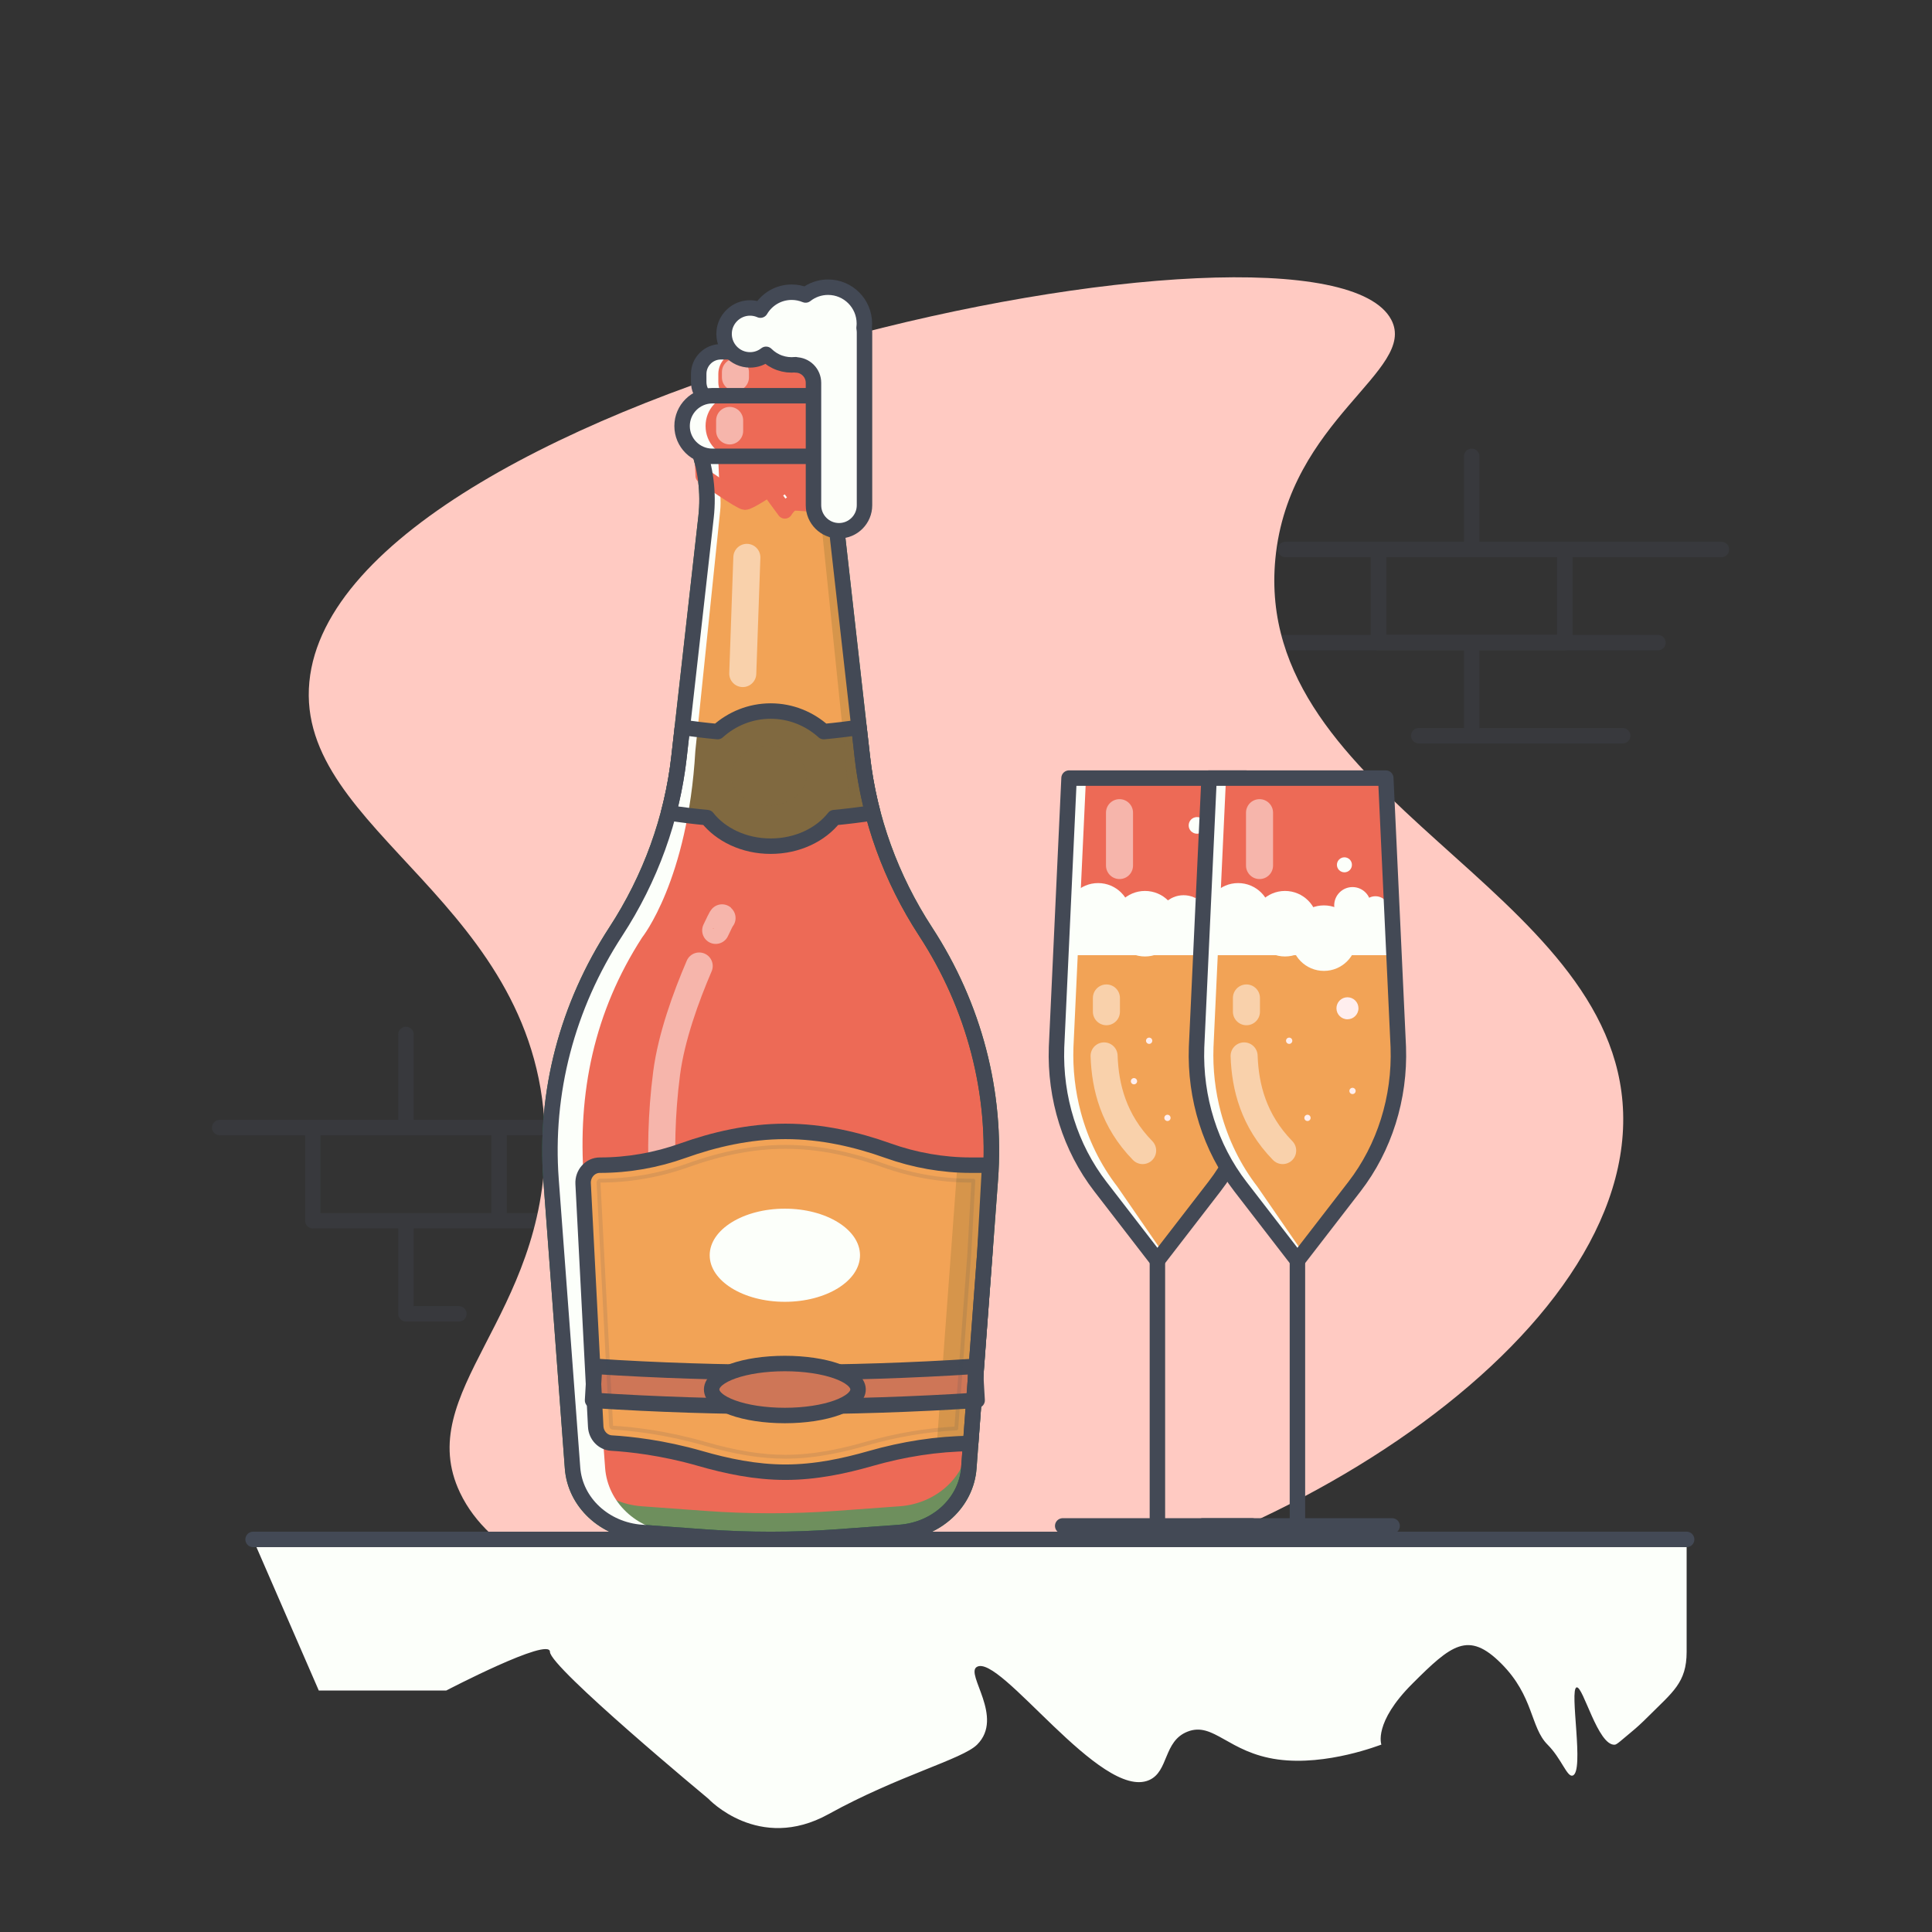 <svg xmlns="http://www.w3.org/2000/svg" width="86" height="86" viewBox="0 0 86 86" fill="none">
  <rect x="0" y="0" width="86" height="86" fill="#333333" stroke="none"/>
  <g opacity="0.28">
    <path d="M18.071 46.047V50.192M18.071 50.192H9.78M18.071 50.192H26.363M22.217 50.192H13.926V54.338H22.217M22.217 50.192V54.338M22.217 50.192H25.091M22.217 54.338H28.201M20.427 58.484H18.071V54.338H26.363" stroke="#434955" stroke-width="0.688" stroke-miterlimit="10" stroke-linecap="round" stroke-linejoin="round"/>
  </g>
  <g opacity="0.28">
    <path d="M65.51 20.313V24.459M65.51 24.459H73.801M65.51 24.459H57.218" stroke="#434955" stroke-width="0.688" stroke-miterlimit="10" stroke-linecap="round" stroke-linejoin="round"/>
    <path d="M69.656 28.604H61.364V24.459H69.656V28.604Z" stroke="#434955" stroke-width="0.688" stroke-miterlimit="10" stroke-linecap="round" stroke-linejoin="round"/>
    <path d="M63.154 32.75H65.51M65.51 32.75V28.605M65.51 32.75H72.233M65.51 28.605H57.218M65.51 28.605H73.801H69.655V24.459H76.627M55.38 28.605H61.364V24.459H58.49" stroke="#434955" stroke-width="0.688" stroke-miterlimit="10" stroke-linecap="round" stroke-linejoin="round"/>
  </g>
  <path d="M20.479 66.449C18.333 61.947 24.296 58.648 24.263 50.817C24.218 40.152 13.12 37.077 13.771 30.35C15.034 17.302 58.782 8.234 61.931 14.234C63.118 16.495 57.366 18.659 56.771 24.87C55.743 35.606 71.932 39.492 72.251 49.528C72.582 59.936 55.638 70.556 40.775 71.928C34.393 72.518 23.075 71.893 20.479 66.449Z" fill="#FFCAC2"/>
  <path d="M38.385 33.687L37.182 23.011C37.061 21.927 37.198 20.832 37.587 19.804H31.025C31.413 20.832 31.551 21.927 31.429 23.011L30.227 33.687C29.917 36.441 28.955 39.099 27.409 41.471C25.246 44.789 24.24 48.64 24.528 52.503L25.486 65.347C25.6 66.874 26.908 68.094 28.561 68.214L31.392 68.42C33.332 68.561 35.28 68.561 37.22 68.42L40.051 68.214C41.704 68.094 43.012 66.874 43.126 65.347L44.083 52.503C44.371 48.64 43.366 44.789 41.203 41.471C39.657 39.099 38.695 36.441 38.385 33.687Z" fill="#ED6A56"/>
  <path d="M35.777 68.42L38.58 68.214C40.216 68.094 41.511 66.874 41.623 65.347L42.571 52.503C42.856 48.64 42.116 45.047 39.975 41.729C39.975 41.729 37.94 39.192 37.607 33.429L36.504 22.753C36.393 21.759 36.757 20.756 37.072 19.804H37.6C37.216 20.832 37.08 21.927 37.201 23.011L38.391 33.687C38.697 36.441 39.65 39.099 41.181 41.471C43.321 44.789 44.317 48.64 44.032 52.503L43.084 65.347C42.971 66.874 41.676 68.094 40.04 68.214L37.237 68.42C36.035 68.508 34.829 68.541 33.623 68.519C34.342 68.505 35.06 68.472 35.777 68.42Z" fill="#ED6A56"/>
  <path d="M37.165 21.664C37.219 21.027 37.361 20.401 37.587 19.804H37.259C37.143 20.416 37.112 21.042 37.165 21.664ZM31.353 19.804H31.026C31.251 20.401 31.393 21.027 31.447 21.664C31.501 21.041 31.468 20.416 31.353 19.804Z" fill="#7D9D6B"/>
  <path d="M44.084 51.339L43.126 64.182C43.012 65.71 41.704 66.929 40.051 67.049L37.22 67.255C35.28 67.396 33.332 67.396 31.392 67.255L28.561 67.049C26.908 66.929 25.6 65.71 25.486 64.182L24.529 51.339C24.511 51.103 24.498 50.867 24.49 50.63C24.47 51.253 24.482 51.878 24.529 52.503L25.486 65.347C25.6 66.874 26.908 68.094 28.561 68.214L31.392 68.42C33.332 68.561 35.28 68.561 37.22 68.42L40.051 68.214C41.704 68.094 43.012 66.874 43.126 65.347L44.083 52.503C44.13 51.88 44.142 51.255 44.122 50.63C44.114 50.867 44.101 51.103 44.084 51.339Z" fill="#6E8F5D"/>
  <path opacity="0.5" d="M31.124 43C30.542 44.354 29.887 46.149 29.675 47.763C29.18 51.544 29.675 54.483 29.675 54.483M32.141 40.866C32.141 40.866 32.178 40.738 31.858 41.415" stroke="white" stroke-width="1.204" stroke-miterlimit="10" stroke-linecap="round" stroke-linejoin="round"/>
  <path d="M38.385 33.687L37.182 23.011C37.061 21.927 37.198 20.832 37.587 19.804H31.025C31.413 20.832 31.551 21.927 31.429 23.011L30.227 33.687C29.917 36.441 28.955 39.099 27.409 41.471C25.246 44.789 24.24 48.64 24.528 52.503L25.486 65.347C25.6 66.874 26.908 68.094 28.561 68.214L31.392 68.42C33.332 68.561 35.28 68.561 37.22 68.42L40.051 68.214C41.704 68.094 43.012 66.874 43.126 65.347L44.083 52.503C44.371 48.64 43.366 44.789 41.203 41.471C39.657 39.099 38.695 36.441 38.385 33.687Z" stroke="#246D49" stroke-width="0.688" stroke-miterlimit="10" stroke-linecap="round" stroke-linejoin="round"/>
  <path d="M38.764 36.183C38.193 36.27 37.62 36.341 37.044 36.396C36.454 37.149 35.413 37.667 34.22 37.667C33.026 37.667 31.985 37.149 31.395 36.396C30.82 36.341 30.246 36.27 29.675 36.183C29.703 36.081 29.728 35.978 29.753 35.875C29.853 35.465 29.938 35.051 30.008 34.634C30.009 34.631 30.01 34.627 30.01 34.624C30.026 34.531 30.041 34.437 30.054 34.344C30.057 34.329 30.059 34.315 30.061 34.301C30.091 34.097 30.118 33.892 30.141 33.687L30.289 32.377L31.343 23.011C31.372 22.755 31.387 22.5 31.387 22.244C31.387 21.415 31.236 20.59 30.939 19.804H37.5C37.112 20.832 36.975 21.927 37.097 23.011L38.151 32.377L38.298 33.687C38.31 33.792 38.323 33.898 38.337 34.003C38.406 34.529 38.498 35.05 38.615 35.566C38.637 35.669 38.661 35.773 38.687 35.875C38.711 35.978 38.737 36.081 38.764 36.183Z" fill="#F2A356"/>
  <path d="M37.072 19.804C36.757 20.756 36.393 21.759 36.504 22.753L37.608 33.429C37.669 34.494 37.789 35.448 37.943 36.297C38.217 36.263 38.491 36.225 38.764 36.183C38.737 36.081 38.711 35.978 38.687 35.875C38.661 35.773 38.637 35.669 38.615 35.566C38.498 35.05 38.406 34.529 38.337 34.003C38.323 33.898 38.31 33.792 38.298 33.687L38.151 32.377L37.097 23.011C36.975 21.927 37.112 20.832 37.5 19.804H37.072Z" fill="#D6954B"/>
  <path d="M38.385 33.687L38.237 32.376C37.716 32.455 37.192 32.518 36.667 32.566C36.033 31.995 35.209 31.652 34.306 31.651C33.404 31.652 32.579 31.995 31.945 32.566C31.42 32.518 30.896 32.455 30.375 32.376L30.227 33.687C30.132 34.529 29.976 35.364 29.761 36.183C30.332 36.27 30.906 36.341 31.481 36.395C32.071 37.148 33.113 37.668 34.306 37.666C35.499 37.668 36.541 37.148 37.131 36.395C37.706 36.341 38.28 36.27 38.851 36.183C38.636 35.364 38.48 34.529 38.385 33.687Z" fill="#806940"/>
  <path opacity="0.3" d="M37.509 32.476L37.608 33.429C37.669 34.494 37.789 35.448 37.943 36.297C38.217 36.262 38.491 36.225 38.764 36.183C38.737 36.081 38.711 35.978 38.687 35.875C38.661 35.773 38.637 35.669 38.615 35.566C38.498 35.05 38.406 34.528 38.337 34.003C38.323 33.898 38.31 33.792 38.298 33.687L38.153 32.388C37.938 32.42 37.724 32.449 37.509 32.476Z" fill="#806940"/>
  <path opacity="0.3" d="M34.22 35.862C35.15 35.862 35.904 35.269 35.904 34.538C35.904 33.806 35.15 33.213 34.22 33.213C33.29 33.213 32.536 33.806 32.536 34.538C32.536 35.269 33.29 35.862 34.22 35.862Z" fill="#806940"/>
  <path opacity="0.5" d="M33.245 24.81L33.063 29.982" stroke="white" stroke-width="1.204" stroke-miterlimit="10" stroke-linecap="round" stroke-linejoin="round"/>
  <path d="M32.783 68.42L29.98 68.214C28.344 68.094 27.049 66.874 26.936 65.347L25.989 52.503C25.703 48.64 26.443 45.047 28.584 41.729C28.584 41.729 30.619 39.192 30.952 33.429L32.056 22.753C32.167 21.759 31.802 20.756 31.488 19.804H30.959C31.343 20.832 31.48 21.927 31.359 23.011L30.169 33.687C29.862 36.441 28.91 39.099 27.379 41.471C25.238 44.789 24.243 48.64 24.528 52.503L25.476 65.347C25.589 66.874 26.884 68.094 28.52 68.214L31.322 68.42C32.525 68.508 33.731 68.541 34.937 68.519C34.218 68.505 33.5 68.472 32.783 68.42Z" fill="#FCFFFA"/>
  <path d="M31.303 21.18C31.303 21.18 32.966 22.353 33.161 22.353C33.355 22.353 34.22 21.766 34.22 21.766L34.937 22.742C34.937 22.742 35.15 22.385 35.357 22.385C35.564 22.385 36.268 22.45 36.376 22.45H37.188V20.236H31.261L31.303 21.18Z" fill="#ED6A56"/>
  <path d="M32.015 21.42L31.973 20.476H37.188V20.236H31.261L31.303 21.18C31.303 21.18 32.966 22.353 33.161 22.353C33.196 22.353 33.254 22.333 33.324 22.301C32.772 21.954 32.015 21.42 32.015 21.42ZM34.932 22.007C34.932 22.007 34.769 22.117 34.569 22.242L34.937 22.742C34.937 22.742 35.074 22.512 35.236 22.421L34.932 22.007Z" fill="#FCFFFA"/>
  <path d="M31.303 21.18C31.303 21.18 32.966 22.353 33.161 22.353C33.355 22.353 34.22 21.766 34.22 21.766L34.937 22.742C34.937 22.742 35.15 22.385 35.357 22.385C35.564 22.385 36.268 22.45 36.376 22.45H37.188V20.236H31.261L31.303 21.18Z" stroke="#ED6A56" stroke-width="0.688" stroke-miterlimit="10" stroke-linecap="round" stroke-linejoin="round"/>
  <path d="M39.521 51.218C38.147 50.728 36.601 50.362 34.963 50.362C33.325 50.362 31.779 50.728 30.406 51.218C29.213 51.645 27.962 51.866 26.701 51.866C26.273 51.866 25.934 52.242 25.957 52.688L26.517 63.5C26.538 63.897 26.841 64.213 27.22 64.236C28.024 64.283 29.48 64.435 31.174 64.923C32.347 65.261 33.627 65.533 34.963 65.533C36.3 65.533 37.579 65.259 38.753 64.923C40.207 64.507 41.701 64.268 43.208 64.255L43.834 55.849L44.054 51.866H43.226C41.965 51.866 40.714 51.645 39.521 51.218Z" fill="#F2A356"/>
  <path d="M43.98 53.204L44.054 51.866H43.226C43.02 51.866 42.814 51.86 42.609 51.848C42.6 52.067 42.587 52.285 42.571 52.503L41.697 64.343C42.185 64.291 42.674 64.261 43.164 64.256L43.98 53.204Z" fill="#D6954B"/>
  <path d="M43.496 62.333C37.796 62.702 32.077 62.702 26.377 62.333L26.466 60.82C32.107 61.186 37.766 61.186 43.407 60.82L43.496 62.333Z" fill="#806940"/>
  <path d="M43.496 62.333C37.796 62.702 32.077 62.702 26.377 62.333L26.466 60.82C32.107 61.186 37.766 61.186 43.407 60.82L43.496 62.333Z" fill="#CE7657"/>
  <path d="M43.496 62.333C37.796 62.702 32.077 62.702 26.377 62.333L26.466 60.82C32.107 61.186 37.766 61.186 43.407 60.82L43.496 62.333Z" stroke="#434955" stroke-width="0.688" stroke-miterlimit="10" stroke-linecap="round" stroke-linejoin="round"/>
  <path d="M38.195 61.839C38.212 62.478 36.753 63.009 34.937 63.009C33.12 63.009 31.661 62.478 31.678 61.839C31.695 61.2 33.154 60.695 34.937 60.695C36.719 60.695 38.178 61.2 38.195 61.839Z" fill="#CE7657"/>
  <path d="M38.195 61.839C38.212 62.478 36.753 63.009 34.937 63.009C33.12 63.009 31.661 62.478 31.678 61.839C31.695 61.2 33.154 60.695 34.937 60.695C36.719 60.695 38.178 61.2 38.195 61.839Z" stroke="#434955" stroke-width="0.688" stroke-miterlimit="10" stroke-linecap="round" stroke-linejoin="round"/>
  <path d="M39.521 51.218C38.147 50.728 36.601 50.362 34.963 50.362C33.325 50.362 31.779 50.728 30.406 51.218C29.213 51.645 27.962 51.866 26.701 51.866C26.273 51.866 25.934 52.242 25.957 52.688L26.517 63.5C26.538 63.897 26.841 64.213 27.22 64.236C28.024 64.283 29.48 64.435 31.174 64.923C32.347 65.261 33.627 65.533 34.963 65.533C36.3 65.533 37.579 65.259 38.753 64.923C40.207 64.507 41.701 64.268 43.208 64.255L43.834 55.849L44.054 51.866H43.226C41.965 51.866 40.714 51.645 39.521 51.218Z" stroke="#434955" stroke-width="0.688" stroke-miterlimit="10" stroke-linecap="round" stroke-linejoin="round"/>
  <path opacity="0.13" d="M34.963 64.845C33.891 64.845 32.747 64.66 31.364 64.262C29.662 63.772 28.193 63.604 27.26 63.549C27.239 63.547 27.207 63.517 27.204 63.464L26.644 52.652C26.642 52.607 26.662 52.58 26.671 52.57C26.686 52.554 26.697 52.554 26.701 52.554C28.034 52.554 29.359 52.323 30.637 51.867C32.175 51.317 33.59 51.051 34.963 51.051C36.337 51.051 37.752 51.318 39.289 51.867C40.568 52.323 41.892 52.554 43.226 52.554H43.327L43.148 55.804L42.567 63.585C41.255 63.649 39.912 63.876 38.564 64.261C37.688 64.512 36.361 64.845 34.963 64.845Z" stroke="#434955" stroke-width="0.172" stroke-miterlimit="10" stroke-linecap="round" stroke-linejoin="round"/>
  <path d="M38.385 33.687L38.237 32.376C37.716 32.455 37.192 32.518 36.667 32.566C36.033 31.995 35.209 31.652 34.306 31.651C33.404 31.652 32.579 31.995 31.945 32.566C31.42 32.518 30.896 32.455 30.375 32.376L30.227 33.687C30.132 34.529 29.976 35.364 29.761 36.183C30.332 36.27 30.906 36.341 31.481 36.395C32.071 37.148 33.113 37.668 34.306 37.666C35.499 37.668 36.541 37.148 37.131 36.395C37.706 36.341 38.28 36.27 38.851 36.183C38.636 35.364 38.48 34.529 38.385 33.687Z" stroke="#434955" stroke-width="0.688" stroke-miterlimit="10" stroke-linecap="round" stroke-linejoin="round"/>
  <path d="M38.385 33.687L37.182 23.011C37.061 21.927 37.198 20.832 37.587 19.804H31.025C31.413 20.832 31.551 21.927 31.429 23.011L30.227 33.687C29.917 36.441 28.955 39.099 27.409 41.471C25.246 44.789 24.24 48.64 24.528 52.503L25.486 65.347C25.6 66.874 26.908 68.094 28.561 68.214L31.392 68.42C33.332 68.561 35.28 68.561 37.22 68.42L40.051 68.214C41.704 68.094 43.012 66.874 43.126 65.347L44.083 52.503C44.371 48.64 43.366 44.789 41.203 41.471C39.657 39.099 38.695 36.441 38.385 33.687Z" stroke="#434955" stroke-width="0.688" stroke-miterlimit="10" stroke-linecap="round" stroke-linejoin="round"/>
  <path d="M54.057 52.821L51.52 56.108L48.983 52.821C47.647 51.091 46.95 48.877 47.03 46.614L47.587 34.636H55.453L56.01 46.614C56.09 48.877 55.394 51.091 54.057 52.821Z" fill="#ED6A56"/>
  <path d="M55.75 41.015H47.291L47.03 46.614C46.95 48.877 47.647 51.091 48.983 52.821L51.52 56.108L54.057 52.821C55.394 51.091 56.09 48.877 56.01 46.614L55.75 41.015Z" fill="#F2A356"/>
  <path d="M49.736 52.821C48.985 51.848 48.436 50.721 48.113 49.519C47.86 48.573 47.748 47.593 47.783 46.614L47.824 45.733L48.341 34.636H47.587L47.071 45.733L47.03 46.614C47.025 46.755 47.023 46.897 47.024 47.038C47.03 47.876 47.143 48.71 47.36 49.519C47.682 50.721 48.231 51.848 48.983 52.821L51.52 56.108L51.725 55.706L49.736 52.821Z" fill="#FCFFFA"/>
  <path d="M51.52 56.108V67.924M47.305 67.924H55.735" stroke="#434955" stroke-width="0.688" stroke-miterlimit="10" stroke-linecap="round" stroke-linejoin="round"/>
  <path d="M55.55 42.518L55.5 40.428H47.54L47.49 42.518H55.55Z" fill="#FCFFFA"/>
  <path d="M48.88 42.226C49.685 42.226 50.338 41.573 50.338 40.768C50.338 39.962 49.685 39.309 48.88 39.309C48.075 39.309 47.422 39.962 47.422 40.768C47.422 41.573 48.075 42.226 48.88 42.226Z" fill="#FCFFFA"/>
  <path d="M50.967 42.576C51.773 42.576 52.425 41.923 52.425 41.118C52.425 40.312 51.773 39.659 50.967 39.659C50.162 39.659 49.509 40.312 49.509 41.118C49.509 41.923 50.162 42.576 50.967 42.576Z" fill="#FCFFFA"/>
  <path d="M52.685 42.18C53.329 42.18 53.851 41.659 53.851 41.015C53.851 40.371 53.329 39.849 52.685 39.849C52.042 39.849 51.52 40.371 51.52 41.015C51.52 41.659 52.042 42.18 52.685 42.18Z" fill="#FCFFFA"/>
  <path d="M53.972 41.117C54.422 41.117 54.788 40.752 54.788 40.302C54.788 39.852 54.422 39.487 53.972 39.487C53.522 39.487 53.157 39.852 53.157 40.302C53.157 40.752 53.522 41.117 53.972 41.117Z" fill="#FCFFFA"/>
  <path d="M54.992 41.118C55.329 41.118 55.603 40.844 55.603 40.506C55.603 40.169 55.329 39.895 54.992 39.895C54.654 39.895 54.38 40.169 54.38 40.506C54.38 40.844 54.654 41.118 54.992 41.118Z" fill="#FCFFFA"/>
  <path d="M53.283 37.112C53.487 37.112 53.653 36.946 53.653 36.742C53.653 36.537 53.487 36.371 53.283 36.371C53.078 36.371 52.912 36.537 52.912 36.742C52.912 36.946 53.078 37.112 53.283 37.112Z" fill="#FCFFFA"/>
  <path d="M54.057 52.821L51.52 56.108L48.983 52.821C47.647 51.091 46.95 48.877 47.03 46.614L47.587 34.636H55.453L56.01 46.614C56.09 48.877 55.394 51.091 54.057 52.821Z" stroke="#434955" stroke-width="0.688" stroke-miterlimit="10" stroke-linecap="round" stroke-linejoin="round"/>
  <path opacity="0.5" d="M49.833 36.175V38.528" stroke="white" stroke-width="1.204" stroke-miterlimit="10" stroke-linecap="round" stroke-linejoin="round"/>
  <path d="M53.747 45.372C54.017 45.372 54.236 45.153 54.236 44.882C54.236 44.612 54.017 44.392 53.747 44.392C53.476 44.392 53.257 44.612 53.257 44.882C53.257 45.153 53.476 45.372 53.747 45.372Z" fill="#FFEEEE"/>
  <path d="M53.972 49.475C54.174 49.475 54.338 49.311 54.338 49.109C54.338 48.907 54.174 48.743 53.972 48.743C53.77 48.743 53.606 48.907 53.606 49.109C53.606 49.311 53.77 49.475 53.972 49.475Z" fill="#434955"/>
  <path d="M51.153 46.467C51.23 46.467 51.292 46.404 51.292 46.327C51.292 46.25 51.23 46.188 51.153 46.188C51.076 46.188 51.013 46.25 51.013 46.327C51.013 46.404 51.076 46.467 51.153 46.467Z" fill="#FFEEEE"/>
  <path d="M50.477 48.268C50.554 48.268 50.617 48.206 50.617 48.129C50.617 48.051 50.554 47.989 50.477 47.989C50.401 47.989 50.338 48.051 50.338 48.129C50.338 48.206 50.401 48.268 50.477 48.268Z" fill="#FFEEEE"/>
  <path d="M51.968 49.9C52.045 49.9 52.107 49.838 52.107 49.761C52.107 49.684 52.045 49.621 51.968 49.621C51.891 49.621 51.828 49.684 51.828 49.761C51.828 49.838 51.891 49.9 51.968 49.9Z" fill="#FFEEEE"/>
  <path opacity="0.5" d="M49.147 47.002C49.194 48.378 49.565 49.886 50.863 51.216M49.25 44.423V45.035" stroke="white" stroke-width="1.204" stroke-miterlimit="10" stroke-linecap="round" stroke-linejoin="round"/>
  <path d="M60.291 52.821L57.753 56.108L55.216 52.821C53.88 51.091 53.183 48.877 53.263 46.614L53.82 34.636H61.686L62.243 46.614C62.323 48.877 61.626 51.091 60.291 52.821Z" fill="#ED6A56"/>
  <path d="M61.983 41.015H53.524L53.263 46.614C53.183 48.877 53.88 51.091 55.216 52.821L57.753 56.108L60.291 52.821C61.627 51.091 62.323 48.877 62.243 46.614L61.983 41.015Z" fill="#F2A356"/>
  <path d="M55.969 52.821C55.218 51.848 54.669 50.721 54.346 49.519C54.093 48.573 53.981 47.593 54.017 46.614L54.057 45.733L54.574 34.636H53.82L53.304 45.733L53.263 46.614C53.258 46.755 53.256 46.897 53.257 47.038C53.263 47.876 53.376 48.71 53.593 49.519C53.915 50.721 54.464 51.848 55.216 52.821L57.753 56.108L57.958 55.706L55.969 52.821Z" fill="#FCFFFA"/>
  <path d="M57.753 56.108V67.924M53.538 67.924H61.968" stroke="#434955" stroke-width="0.688" stroke-miterlimit="10" stroke-linecap="round" stroke-linejoin="round"/>
  <path d="M61.783 42.518L61.733 40.428H53.773L53.723 42.518H61.783Z" fill="#FCFFFA"/>
  <path d="M55.113 42.226C55.918 42.226 56.571 41.573 56.571 40.768C56.571 39.962 55.918 39.309 55.113 39.309C54.308 39.309 53.655 39.962 53.655 40.768C53.655 41.573 54.308 42.226 55.113 42.226Z" fill="#FCFFFA"/>
  <path d="M57.2 42.576C58.005 42.576 58.658 41.923 58.658 41.118C58.658 40.312 58.005 39.659 57.2 39.659C56.395 39.659 55.742 40.312 55.742 41.118C55.742 41.923 56.395 42.576 57.2 42.576Z" fill="#FCFFFA"/>
  <path d="M58.933 43.218C59.738 43.218 60.391 42.566 60.391 41.76C60.391 40.955 59.738 40.302 58.933 40.302C58.128 40.302 57.475 40.955 57.475 41.76C57.475 42.566 58.128 43.218 58.933 43.218Z" fill="#FCFFFA"/>
  <path d="M60.205 41.117C60.656 41.117 61.021 40.752 61.021 40.302C61.021 39.852 60.656 39.487 60.205 39.487C59.755 39.487 59.39 39.852 59.39 40.302C59.39 40.752 59.755 41.117 60.205 41.117Z" fill="#FCFFFA"/>
  <path d="M61.225 41.118C61.562 41.118 61.836 40.844 61.836 40.506C61.836 40.169 61.562 39.895 61.225 39.895C60.887 39.895 60.613 40.169 60.613 40.506C60.613 40.844 60.887 41.118 61.225 41.118Z" fill="#FCFFFA"/>
  <path d="M59.845 38.83C60.03 38.83 60.179 38.681 60.179 38.496C60.179 38.312 60.03 38.162 59.845 38.162C59.661 38.162 59.511 38.312 59.511 38.496C59.511 38.681 59.661 38.83 59.845 38.83Z" fill="#FCFFFA"/>
  <path d="M60.291 52.821L57.753 56.108L55.216 52.821C53.88 51.091 53.183 48.877 53.263 46.614L53.82 34.636H61.686L62.243 46.614C62.323 48.877 61.626 51.091 60.291 52.821Z" stroke="#434955" stroke-width="0.688" stroke-miterlimit="10" stroke-linecap="round" stroke-linejoin="round"/>
  <path opacity="0.5" d="M56.066 36.175V38.528" stroke="white" stroke-width="1.204" stroke-miterlimit="10" stroke-linecap="round" stroke-linejoin="round"/>
  <path d="M59.98 45.372C60.25 45.372 60.47 45.153 60.47 44.882C60.47 44.612 60.25 44.392 59.98 44.392C59.709 44.392 59.49 44.612 59.49 44.882C59.49 45.153 59.709 45.372 59.98 45.372Z" fill="#FFEEEE"/>
  <path d="M57.386 46.467C57.463 46.467 57.525 46.404 57.525 46.327C57.525 46.25 57.463 46.188 57.386 46.188C57.309 46.188 57.246 46.25 57.246 46.327C57.246 46.404 57.309 46.467 57.386 46.467Z" fill="#FFEEEE"/>
  <path d="M60.205 48.701C60.282 48.701 60.345 48.639 60.345 48.562C60.345 48.485 60.282 48.422 60.205 48.422C60.128 48.422 60.066 48.485 60.066 48.562C60.066 48.639 60.128 48.701 60.205 48.701Z" fill="#FFEEEE"/>
  <path d="M58.201 49.9C58.278 49.9 58.34 49.838 58.34 49.761C58.34 49.684 58.278 49.621 58.201 49.621C58.124 49.621 58.061 49.684 58.061 49.761C58.061 49.838 58.124 49.9 58.201 49.9Z" fill="#FFEEEE"/>
  <path opacity="0.5" d="M55.38 47.002C55.427 48.378 55.798 49.886 57.096 51.216M55.483 44.423V45.035" stroke="white" stroke-width="1.204" stroke-miterlimit="10" stroke-linecap="round" stroke-linejoin="round"/>
  <path d="M75.078 68.525H11.266L14.19 75.25H19.866C19.866 75.25 24.48 72.842 24.48 73.53C24.48 74.218 31.529 80.066 31.529 80.066C31.529 80.066 33.769 82.474 36.88 80.754C39.99 79.034 42.841 78.313 43.496 77.658C44.712 76.442 42.968 74.525 43.476 74.204C44.495 73.562 49.012 80.179 51.152 79.238C52.033 78.85 51.778 77.504 52.864 77.08C54.023 76.628 54.678 78.019 56.884 78.32C59.069 78.619 61.447 77.666 61.49 77.658C61.49 77.658 61.124 76.691 62.866 74.95C64.608 73.208 65.36 72.584 66.822 74.046C68.284 75.508 68.112 76.884 68.886 77.658C69.507 78.279 69.753 79.113 70.002 79.038C70.544 78.876 69.84 75.182 70.182 75.111C70.473 75.049 71.128 77.721 71.881 77.663C71.981 77.655 72.192 77.445 72.65 77.069C72.837 76.915 73.057 76.718 73.358 76.417C74.457 75.317 75.078 74.906 75.078 73.53V68.525Z" fill="#FCFFFA"/>
  <path d="M75.078 68.525H11.266" stroke="#434955" stroke-width="0.688" stroke-miterlimit="10" stroke-linecap="round" stroke-linejoin="round"/>
  <path d="M36.36 17.992H32.089C31.544 17.992 31.102 17.55 31.102 17.005V16.646C31.102 16.101 31.544 15.659 32.089 15.659H36.36C36.905 15.659 37.347 16.101 37.347 16.646V17.005C37.347 17.55 36.905 17.992 36.36 17.992Z" fill="#ED6A56"/>
  <path d="M31.975 17.006V16.646C31.975 16.101 32.416 15.659 32.961 15.659H32.089C31.544 15.659 31.102 16.101 31.102 16.646V17.006C31.102 17.55 31.544 17.992 32.089 17.992H32.961C32.416 17.992 31.975 17.55 31.975 17.006Z" fill="#FCFFFA"/>
  <path d="M36.36 17.992H32.089C31.544 17.992 31.102 17.55 31.102 17.005V16.646C31.102 16.101 31.544 15.659 32.089 15.659H36.36C36.905 15.659 37.347 16.101 37.347 16.646V17.005C37.347 17.55 36.905 17.992 36.36 17.992Z" stroke="#434955" stroke-width="0.688" stroke-miterlimit="10" stroke-linecap="round" stroke-linejoin="round"/>
  <path opacity="0.5" d="M32.737 16.564V16.798" stroke="white" stroke-width="1.204" stroke-miterlimit="10" stroke-linecap="round" stroke-linejoin="round"/>
  <path d="M36.141 20.313H31.711C30.966 20.313 30.362 19.709 30.362 18.964C30.362 18.219 30.966 17.615 31.711 17.615H36.141C36.886 17.615 37.489 18.219 37.489 18.964C37.489 19.709 36.886 20.313 36.141 20.313Z" fill="#ED6A56"/>
  <path d="M31.407 18.964C31.407 18.219 31.964 17.615 32.651 17.615H31.606C30.919 17.615 30.362 18.219 30.362 18.964C30.362 19.709 30.919 20.313 31.606 20.313H32.651C31.964 20.313 31.407 19.709 31.407 18.964Z" fill="#FCFFFA"/>
  <path d="M36.141 20.313H31.711C30.966 20.313 30.362 19.709 30.362 18.964C30.362 18.219 30.966 17.615 31.711 17.615H36.141C36.886 17.615 37.489 18.219 37.489 18.964C37.489 19.709 36.886 20.313 36.141 20.313Z" stroke="#434955" stroke-width="0.688" stroke-miterlimit="10" stroke-linecap="round" stroke-linejoin="round"/>
  <path d="M38.463 14.598C38.471 14.534 38.476 14.469 38.476 14.402C38.476 13.508 37.752 12.784 36.859 12.784C36.496 12.784 36.145 12.906 35.86 13.131C35.664 13.049 35.453 13.007 35.241 13.007C34.647 13.007 34.13 13.328 33.848 13.805C33.652 13.719 33.435 13.69 33.223 13.72C32.705 13.793 32.292 14.22 32.238 14.74C32.166 15.434 32.708 16.02 33.387 16.02C33.657 16.02 33.904 15.927 34.1 15.772C34.271 15.942 34.477 16.072 34.704 16.152C34.931 16.232 35.173 16.26 35.412 16.234V16.243C35.624 16.243 35.827 16.327 35.977 16.477C36.127 16.627 36.211 16.83 36.211 17.042V22.49C36.211 23.117 36.72 23.626 37.347 23.626C37.974 23.626 38.482 23.117 38.482 22.49V14.8C38.482 14.731 38.475 14.664 38.463 14.598Z" fill="#FCFFFA"/>
  <path d="M38.463 14.598C38.471 14.534 38.476 14.469 38.476 14.402C38.476 13.508 37.752 12.784 36.859 12.784C36.496 12.784 36.145 12.906 35.86 13.131C35.664 13.049 35.453 13.007 35.241 13.007C34.647 13.007 34.13 13.328 33.848 13.805C33.652 13.719 33.435 13.69 33.223 13.72C32.705 13.793 32.292 14.22 32.238 14.74C32.166 15.434 32.708 16.02 33.387 16.02C33.657 16.02 33.904 15.927 34.1 15.772C34.271 15.942 34.477 16.072 34.704 16.152C34.931 16.232 35.173 16.26 35.412 16.234V16.243C35.624 16.243 35.827 16.327 35.977 16.477C36.127 16.627 36.211 16.83 36.211 17.042V22.49C36.211 23.117 36.72 23.626 37.347 23.626C37.974 23.626 38.482 23.117 38.482 22.49V14.8C38.482 14.731 38.475 14.664 38.463 14.598Z" stroke="#434955" stroke-width="0.688" stroke-miterlimit="10" stroke-linecap="round" stroke-linejoin="round"/>
  <path opacity="0.5" d="M32.479 18.715V19.181" stroke="white" stroke-width="1.204" stroke-miterlimit="10" stroke-linecap="round" stroke-linejoin="round"/>
  <path d="M34.937 57.948C36.784 57.948 38.282 57.02 38.282 55.875C38.282 54.73 36.784 53.802 34.937 53.802C33.089 53.802 31.591 54.73 31.591 55.875C31.591 57.02 33.089 57.948 34.937 57.948Z" fill="#FCFFFA"/>
</svg>